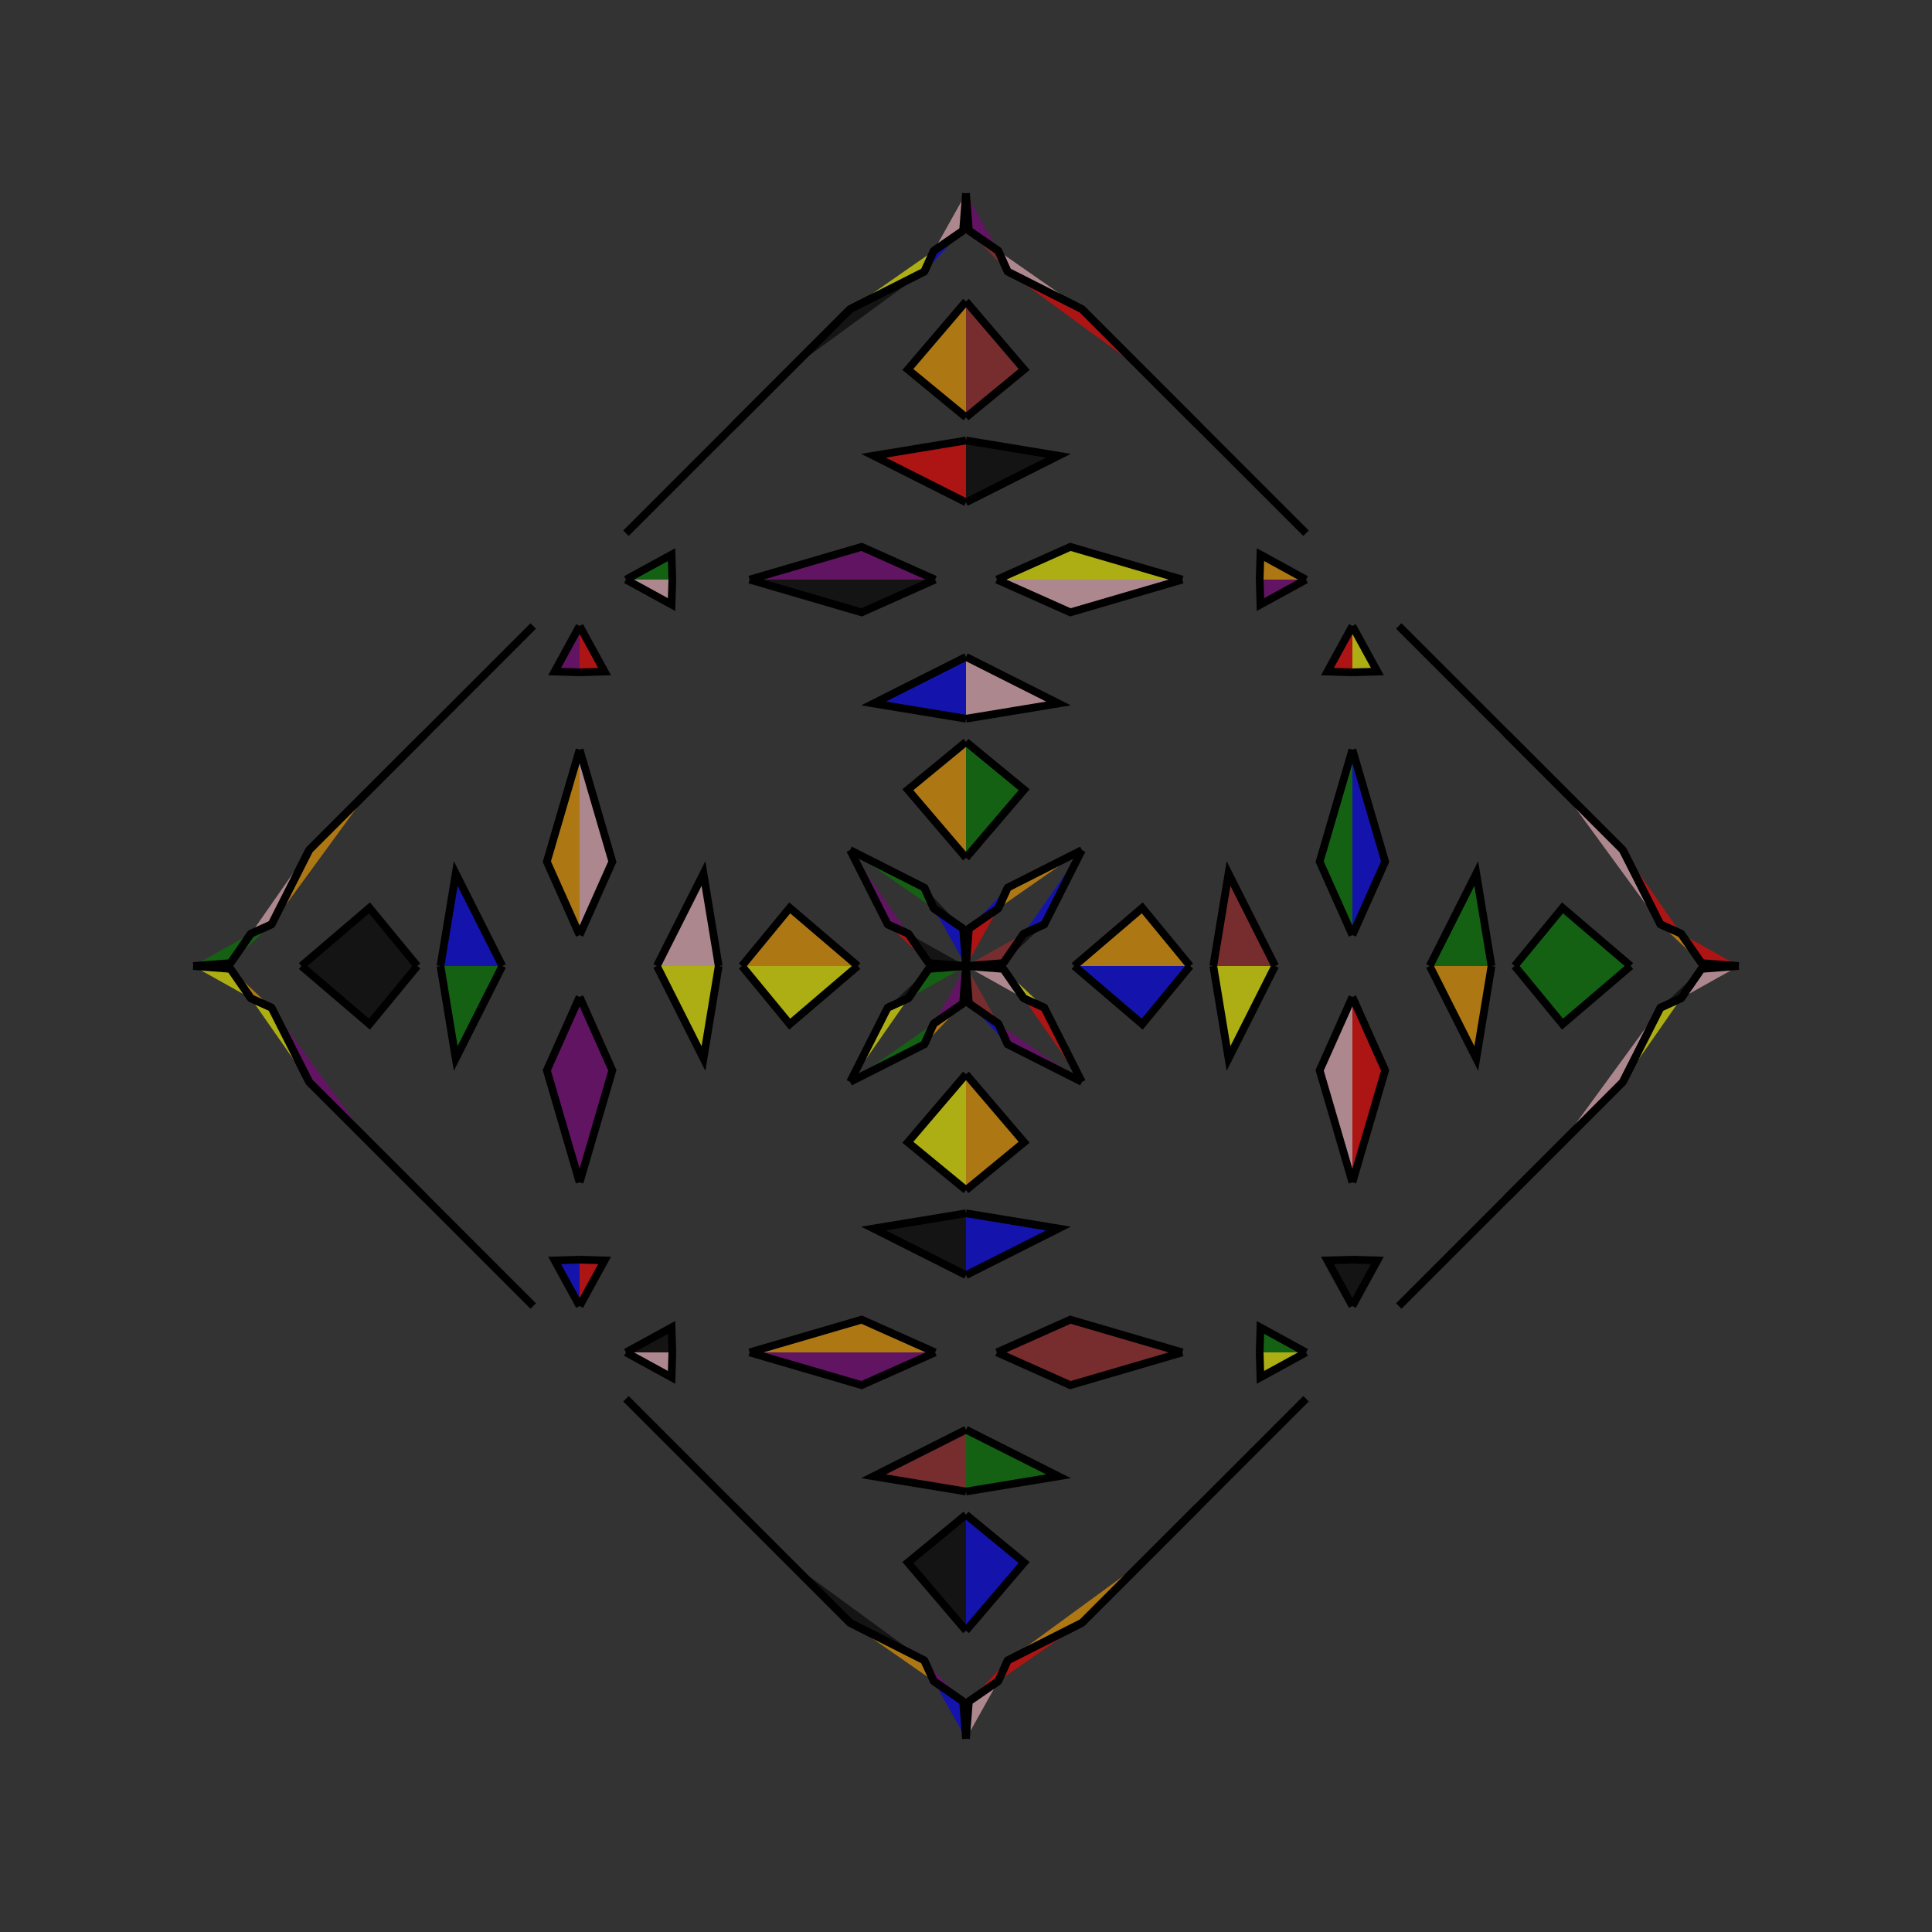 <?xml version="1.0" encoding="UTF-8"?>
<svg xmlns="http://www.w3.org/2000/svg" xmlns:xlink="http://www.w3.org/1999/xlink"
     width="250" height="250" viewBox="-125.0 -125.0 250 250">
<rect x="-125.0" y="-125.0" width="250" height="250" fill="#333333" stroke="none"/>
<defs>
</defs>
<path d="M14.0,-0.0 L22.809,-7.523 L29.0,-0.0" fill="orange" fill-opacity="0.6" stroke="black" stroke-width="1" />
<path d="M14.0,-0.0 L22.809,7.523 L29.0,-0.0" fill="blue" fill-opacity="0.6" stroke="black" stroke-width="1" />
<path d="M32.0,-0.0 L33.971,-11.97 L40.0,-0.0" fill="brown" fill-opacity="0.6" stroke="black" stroke-width="1" />
<path d="M32.0,-0.0 L33.971,11.97 L40.0,-0.0" fill="yellow" fill-opacity="0.6" stroke="black" stroke-width="1" />
<path d="M50.0,-4.0 L45.762,-13.503 L50.0,-28.0" fill="green" fill-opacity="0.6" stroke="black" stroke-width="1" />
<path d="M50.0,4.0 L45.762,13.503 L50.0,28.0" fill="pink" fill-opacity="0.6" stroke="black" stroke-width="1" />
<path d="M50.0,-38.0 L46.768,-38.098 L50.0,-44.0" fill="red" fill-opacity="0.6" stroke="black" stroke-width="1" />
<path d="M50.0,38.0 L46.768,38.098 L50.0,44.0" fill="black" fill-opacity="0.6" stroke="black" stroke-width="1" />
<path d="M44.0,56.0 L30.0,70.0 L23.0,77.0" fill="purple" fill-opacity="0.6" stroke="black" stroke-width="1" />
<path d="M44.0,-56.0 L30.0,-70.0 L23.0,-77.0" fill="yellow" fill-opacity="0.6" stroke="black" stroke-width="1" />
<path d="M30.0,70.0 L23.0,77.0 L15.0,85.0" fill="green" fill-opacity="0.6" stroke="black" stroke-width="1" />
<path d="M30.0,-70.0 L23.0,-77.0 L15.0,-85.0" fill="black" fill-opacity="0.6" stroke="black" stroke-width="1" />
<path d="M23.0,77.0 L15.0,85.0 L5.388,89.864" fill="orange" fill-opacity="0.6" stroke="black" stroke-width="1" />
<path d="M23.0,-77.0 L15.0,-85.0 L5.388,-89.864" fill="red" fill-opacity="0.6" stroke="black" stroke-width="1" />
<path d="M15.0,-15.0 L10.136,-5.388 L7.45,-4.168" fill="blue" fill-opacity="0.6" stroke="black" stroke-width="1" />
<path d="M15.0,15.0 L10.136,5.388 L7.45,4.168" fill="red" fill-opacity="0.6" stroke="black" stroke-width="1" />
<path d="M10.136,-5.388 L7.45,-4.168 L4.825,-0.373" fill="black" fill-opacity="0.6" stroke="black" stroke-width="1" />
<path d="M10.136,5.388 L7.45,4.168 L4.825,0.373" fill="yellow" fill-opacity="0.6" stroke="black" stroke-width="1" />
<path d="M7.45,-4.168 L4.825,-0.373 L0.0,-0.0" fill="brown" fill-opacity="0.6" stroke="black" stroke-width="1" />
<path d="M7.45,4.168 L4.825,0.373 L0.0,-0.0" fill="pink" fill-opacity="0.6" stroke="black" stroke-width="1" />
<path d="M-14.0,-0.0 L-22.809,-7.523 L-29.0,-0.0" fill="orange" fill-opacity="0.6" stroke="black" stroke-width="1" />
<path d="M-14.0,-0.0 L-22.809,7.523 L-29.0,-0.0" fill="yellow" fill-opacity="0.6" stroke="black" stroke-width="1" />
<path d="M-32.0,-0.0 L-33.971,-11.97 L-40.0,-0.0" fill="pink" fill-opacity="0.6" stroke="black" stroke-width="1" />
<path d="M-32.0,-0.0 L-33.971,11.97 L-40.0,-0.0" fill="yellow" fill-opacity="0.6" stroke="black" stroke-width="1" />
<path d="M-50.0,-4.0 L-45.762,-13.503 L-50.0,-28.0" fill="pink" fill-opacity="0.6" stroke="black" stroke-width="1" />
<path d="M-50.0,4.0 L-45.762,13.503 L-50.0,28.0" fill="purple" fill-opacity="0.6" stroke="black" stroke-width="1" />
<path d="M-50.0,-38.0 L-46.768,-38.098 L-50.0,-44.0" fill="red" fill-opacity="0.6" stroke="black" stroke-width="1" />
<path d="M-50.0,38.0 L-46.768,38.098 L-50.0,44.0" fill="red" fill-opacity="0.6" stroke="black" stroke-width="1" />
<path d="M-44.0,56.0 L-30.0,70.0 L-23.0,77.0" fill="blue" fill-opacity="0.6" stroke="black" stroke-width="1" />
<path d="M-44.0,-56.0 L-30.0,-70.0 L-23.0,-77.0" fill="orange" fill-opacity="0.6" stroke="black" stroke-width="1" />
<path d="M-30.0,70.0 L-23.0,77.0 L-15.0,85.0" fill="yellow" fill-opacity="0.6" stroke="black" stroke-width="1" />
<path d="M-30.0,-70.0 L-23.0,-77.0 L-15.0,-85.0" fill="red" fill-opacity="0.6" stroke="black" stroke-width="1" />
<path d="M-23.0,77.0 L-15.0,85.0 L-5.388,89.864" fill="black" fill-opacity="0.6" stroke="black" stroke-width="1" />
<path d="M-23.0,-77.0 L-15.0,-85.0 L-5.388,-89.864" fill="black" fill-opacity="0.6" stroke="black" stroke-width="1" />
<path d="M-15.0,-15.0 L-10.136,-5.388 L-7.45,-4.168" fill="purple" fill-opacity="0.6" stroke="black" stroke-width="1" />
<path d="M-15.0,15.0 L-10.136,5.388 L-7.45,4.168" fill="yellow" fill-opacity="0.6" stroke="black" stroke-width="1" />
<path d="M-10.136,-5.388 L-7.45,-4.168 L-4.825,-0.373" fill="red" fill-opacity="0.6" stroke="black" stroke-width="1" />
<path d="M-10.136,5.388 L-7.45,4.168 L-4.825,0.373" fill="black" fill-opacity="0.6" stroke="black" stroke-width="1" />
<path d="M-7.45,-4.168 L-4.825,-0.373 L0.0,-0.0" fill="black" fill-opacity="0.6" stroke="black" stroke-width="1" />
<path d="M-7.45,4.168 L-4.825,0.373 L0.0,-0.0" fill="green" fill-opacity="0.6" stroke="black" stroke-width="1" />
<path d="M86.0,-0.0 L77.191,7.523 L71.0,-0.0" fill="green" fill-opacity="0.6" stroke="black" stroke-width="1" />
<path d="M86.0,-0.0 L77.191,-7.523 L71.0,-0.0" fill="green" fill-opacity="0.6" stroke="black" stroke-width="1" />
<path d="M68.0,-0.0 L66.029,11.97 L60.0,-0.0" fill="orange" fill-opacity="0.6" stroke="black" stroke-width="1" />
<path d="M68.0,-0.0 L66.029,-11.97 L60.0,-0.0" fill="green" fill-opacity="0.6" stroke="black" stroke-width="1" />
<path d="M50.0,4.0 L54.238,13.503 L50.0,28.0" fill="red" fill-opacity="0.6" stroke="black" stroke-width="1" />
<path d="M50.0,-4.0 L54.238,-13.503 L50.0,-28.0" fill="blue" fill-opacity="0.6" stroke="black" stroke-width="1" />
<path d="M50.0,38.0 L53.232,38.098 L50.0,44.0" fill="black" fill-opacity="0.6" stroke="black" stroke-width="1" />
<path d="M50.0,-38.0 L53.232,-38.098 L50.0,-44.0" fill="yellow" fill-opacity="0.6" stroke="black" stroke-width="1" />
<path d="M56.0,44.0 L70.0,30.0 L77.0,23.0" fill="green" fill-opacity="0.6" stroke="black" stroke-width="1" />
<path d="M56.0,-44.0 L70.0,-30.0 L77.0,-23.0" fill="blue" fill-opacity="0.6" stroke="black" stroke-width="1" />
<path d="M70.0,30.0 L77.0,23.0 L85.0,15.0" fill="blue" fill-opacity="0.6" stroke="black" stroke-width="1" />
<path d="M70.0,-30.0 L77.0,-23.0 L85.0,-15.0" fill="blue" fill-opacity="0.6" stroke="black" stroke-width="1" />
<path d="M77.0,23.0 L85.0,15.0 L89.864,5.388" fill="pink" fill-opacity="0.6" stroke="black" stroke-width="1" />
<path d="M77.0,-23.0 L85.0,-15.0 L89.864,-5.388" fill="pink" fill-opacity="0.6" stroke="black" stroke-width="1" />
<path d="M85.0,15.0 L89.864,5.388 L92.55,4.168" fill="yellow" fill-opacity="0.6" stroke="black" stroke-width="1" />
<path d="M85.0,-15.0 L89.864,-5.388 L92.55,-4.168" fill="red" fill-opacity="0.6" stroke="black" stroke-width="1" />
<path d="M89.864,5.388 L92.55,4.168 L95.175,0.373" fill="black" fill-opacity="0.6" stroke="black" stroke-width="1" />
<path d="M89.864,-5.388 L92.55,-4.168 L95.175,-0.373" fill="orange" fill-opacity="0.6" stroke="black" stroke-width="1" />
<path d="M92.55,4.168 L95.175,0.373 L100.0,-0.0" fill="pink" fill-opacity="0.6" stroke="black" stroke-width="1" />
<path d="M92.55,-4.168 L95.175,-0.373 L100.0,-0.0" fill="red" fill-opacity="0.6" stroke="black" stroke-width="1" />
<path d="M0.0,-14.0 L7.523,-22.809 L0.0,-29.0" fill="green" fill-opacity="0.6" stroke="black" stroke-width="1" />
<path d="M0.0,14.0 L7.523,22.809 L0.0,29.0" fill="orange" fill-opacity="0.6" stroke="black" stroke-width="1" />
<path d="M0.0,86.0 L7.523,77.191 L0.0,71.0" fill="blue" fill-opacity="0.6" stroke="black" stroke-width="1" />
<path d="M0.0,-86.0 L7.523,-77.191 L0.0,-71.0" fill="brown" fill-opacity="0.6" stroke="black" stroke-width="1" />
<path d="M0.0,-32.0 L11.97,-33.971 L0.0,-40.0" fill="pink" fill-opacity="0.6" stroke="black" stroke-width="1" />
<path d="M0.0,32.0 L11.97,33.971 L0.0,40.0" fill="blue" fill-opacity="0.6" stroke="black" stroke-width="1" />
<path d="M0.0,68.0 L11.97,66.029 L0.0,60.0" fill="green" fill-opacity="0.6" stroke="black" stroke-width="1" />
<path d="M0.0,-68.0 L11.97,-66.029 L0.0,-60.0" fill="black" fill-opacity="0.6" stroke="black" stroke-width="1" />
<path d="M4.0,-50.0 L13.503,-45.762 L28.0,-50.0" fill="pink" fill-opacity="0.6" stroke="black" stroke-width="1" />
<path d="M4.0,50.0 L13.503,45.762 L28.0,50.0" fill="brown" fill-opacity="0.6" stroke="black" stroke-width="1" />
<path d="M4.0,50.0 L13.503,54.238 L28.0,50.0" fill="brown" fill-opacity="0.6" stroke="black" stroke-width="1" />
<path d="M4.0,-50.0 L13.503,-54.238 L28.0,-50.0" fill="yellow" fill-opacity="0.6" stroke="black" stroke-width="1" />
<path d="M38.0,-50.0 L38.098,-46.768 L44.0,-50.0" fill="purple" fill-opacity="0.6" stroke="black" stroke-width="1" />
<path d="M38.0,50.0 L38.098,46.768 L44.0,50.0" fill="green" fill-opacity="0.6" stroke="black" stroke-width="1" />
<path d="M38.0,50.0 L38.098,53.232 L44.0,50.0" fill="yellow" fill-opacity="0.6" stroke="black" stroke-width="1" />
<path d="M38.0,-50.0 L38.098,-53.232 L44.0,-50.0" fill="orange" fill-opacity="0.6" stroke="black" stroke-width="1" />
<path d="M15.0,-15.0 L5.388,-10.136 L4.168,-7.45" fill="orange" fill-opacity="0.6" stroke="black" stroke-width="1" />
<path d="M15.0,15.0 L5.388,10.136 L4.168,7.45" fill="purple" fill-opacity="0.6" stroke="black" stroke-width="1" />
<path d="M15.0,85.0 L5.388,89.864 L4.168,92.55" fill="red" fill-opacity="0.6" stroke="black" stroke-width="1" />
<path d="M15.0,-85.0 L5.388,-89.864 L4.168,-92.55" fill="pink" fill-opacity="0.6" stroke="black" stroke-width="1" />
<path d="M5.388,-10.136 L4.168,-7.45 L0.373,-4.825" fill="blue" fill-opacity="0.6" stroke="black" stroke-width="1" />
<path d="M5.388,10.136 L4.168,7.45 L0.373,4.825" fill="blue" fill-opacity="0.6" stroke="black" stroke-width="1" />
<path d="M5.388,89.864 L4.168,92.55 L0.373,95.175" fill="red" fill-opacity="0.6" stroke="black" stroke-width="1" />
<path d="M5.388,-89.864 L4.168,-92.55 L0.373,-95.175" fill="brown" fill-opacity="0.6" stroke="black" stroke-width="1" />
<path d="M4.168,-7.45 L0.373,-4.825 L0.0,-0.0" fill="red" fill-opacity="0.6" stroke="black" stroke-width="1" />
<path d="M4.168,7.45 L0.373,4.825 L0.0,-0.0" fill="brown" fill-opacity="0.6" stroke="black" stroke-width="1" />
<path d="M4.168,92.55 L0.373,95.175 L0.0,100.0" fill="pink" fill-opacity="0.6" stroke="black" stroke-width="1" />
<path d="M4.168,-92.55 L0.373,-95.175 L0.0,-100.0" fill="purple" fill-opacity="0.6" stroke="black" stroke-width="1" />
<path d="M0.0,86.0 L-7.523,77.191 L0.0,71.0" fill="black" fill-opacity="0.6" stroke="black" stroke-width="1" />
<path d="M0.0,-14.0 L-7.523,-22.809 L0.0,-29.0" fill="orange" fill-opacity="0.6" stroke="black" stroke-width="1" />
<path d="M0.0,14.0 L-7.523,22.809 L0.0,29.0" fill="yellow" fill-opacity="0.6" stroke="black" stroke-width="1" />
<path d="M0.0,-86.0 L-7.523,-77.191 L0.0,-71.0" fill="orange" fill-opacity="0.6" stroke="black" stroke-width="1" />
<path d="M0.0,68.0 L-11.97,66.029 L0.0,60.0" fill="brown" fill-opacity="0.6" stroke="black" stroke-width="1" />
<path d="M0.0,-32.0 L-11.97,-33.971 L0.0,-40.0" fill="blue" fill-opacity="0.6" stroke="black" stroke-width="1" />
<path d="M0.0,32.0 L-11.97,33.971 L0.0,40.0" fill="black" fill-opacity="0.6" stroke="black" stroke-width="1" />
<path d="M0.0,-68.0 L-11.97,-66.029 L0.0,-60.0" fill="red" fill-opacity="0.6" stroke="black" stroke-width="1" />
<path d="M-4.0,50.0 L-13.503,54.238 L-28.0,50.0" fill="purple" fill-opacity="0.6" stroke="black" stroke-width="1" />
<path d="M-4.0,-50.0 L-13.503,-45.762 L-28.0,-50.0" fill="black" fill-opacity="0.6" stroke="black" stroke-width="1" />
<path d="M-4.0,50.0 L-13.503,45.762 L-28.0,50.0" fill="orange" fill-opacity="0.6" stroke="black" stroke-width="1" />
<path d="M-4.0,-50.0 L-13.503,-54.238 L-28.0,-50.0" fill="purple" fill-opacity="0.6" stroke="black" stroke-width="1" />
<path d="M-38.0,50.0 L-38.098,53.232 L-44.0,50.0" fill="pink" fill-opacity="0.6" stroke="black" stroke-width="1" />
<path d="M-38.0,-50.0 L-38.098,-46.768 L-44.0,-50.0" fill="pink" fill-opacity="0.6" stroke="black" stroke-width="1" />
<path d="M-38.0,50.0 L-38.098,46.768 L-44.0,50.0" fill="black" fill-opacity="0.6" stroke="black" stroke-width="1" />
<path d="M-38.0,-50.0 L-38.098,-53.232 L-44.0,-50.0" fill="green" fill-opacity="0.6" stroke="black" stroke-width="1" />
<path d="M-15.0,85.0 L-5.388,89.864 L-4.168,92.55" fill="orange" fill-opacity="0.6" stroke="black" stroke-width="1" />
<path d="M-15.0,-15.0 L-5.388,-10.136 L-4.168,-7.45" fill="green" fill-opacity="0.6" stroke="black" stroke-width="1" />
<path d="M-15.0,15.0 L-5.388,10.136 L-4.168,7.45" fill="green" fill-opacity="0.6" stroke="black" stroke-width="1" />
<path d="M-15.0,-85.0 L-5.388,-89.864 L-4.168,-92.55" fill="yellow" fill-opacity="0.6" stroke="black" stroke-width="1" />
<path d="M-5.388,89.864 L-4.168,92.55 L-0.373,95.175" fill="purple" fill-opacity="0.6" stroke="black" stroke-width="1" />
<path d="M-5.388,-10.136 L-4.168,-7.45 L-0.373,-4.825" fill="black" fill-opacity="0.6" stroke="black" stroke-width="1" />
<path d="M-5.388,10.136 L-4.168,7.45 L-0.373,4.825" fill="orange" fill-opacity="0.6" stroke="black" stroke-width="1" />
<path d="M-5.388,-89.864 L-4.168,-92.55 L-0.373,-95.175" fill="blue" fill-opacity="0.6" stroke="black" stroke-width="1" />
<path d="M-4.168,92.55 L-0.373,95.175 L0.0,100.0" fill="blue" fill-opacity="0.6" stroke="black" stroke-width="1" />
<path d="M-4.168,-7.45 L-0.373,-4.825 L0.0,-0.0" fill="blue" fill-opacity="0.6" stroke="black" stroke-width="1" />
<path d="M-4.168,7.45 L-0.373,4.825 L0.0,-0.0" fill="purple" fill-opacity="0.6" stroke="black" stroke-width="1" />
<path d="M-4.168,-92.55 L-0.373,-95.175 L0.0,-100.0" fill="pink" fill-opacity="0.6" stroke="black" stroke-width="1" />
<path d="M-86.0,-0.0 L-77.191,-7.523 L-71.0,-0.0" fill="black" fill-opacity="0.6" stroke="black" stroke-width="1" />
<path d="M-86.0,-0.0 L-77.191,7.523 L-71.0,-0.0" fill="black" fill-opacity="0.6" stroke="black" stroke-width="1" />
<path d="M-68.0,-0.0 L-66.029,-11.97 L-60.0,-0.0" fill="blue" fill-opacity="0.6" stroke="black" stroke-width="1" />
<path d="M-68.0,-0.0 L-66.029,11.97 L-60.0,-0.0" fill="green" fill-opacity="0.6" stroke="black" stroke-width="1" />
<path d="M-50.0,-4.0 L-54.238,-13.503 L-50.0,-28.0" fill="orange" fill-opacity="0.6" stroke="black" stroke-width="1" />
<path d="M-50.0,4.0 L-54.238,13.503 L-50.0,28.0" fill="purple" fill-opacity="0.6" stroke="black" stroke-width="1" />
<path d="M-50.0,-38.0 L-53.232,-38.098 L-50.0,-44.0" fill="purple" fill-opacity="0.6" stroke="black" stroke-width="1" />
<path d="M-50.0,38.0 L-53.232,38.098 L-50.0,44.0" fill="blue" fill-opacity="0.6" stroke="black" stroke-width="1" />
<path d="M-56.0,-44.0 L-70.0,-30.0 L-77.0,-23.0" fill="blue" fill-opacity="0.6" stroke="black" stroke-width="1" />
<path d="M-56.0,44.0 L-70.0,30.0 L-77.0,23.0" fill="purple" fill-opacity="0.6" stroke="black" stroke-width="1" />
<path d="M-70.0,-30.0 L-77.0,-23.0 L-85.0,-15.0" fill="red" fill-opacity="0.6" stroke="black" stroke-width="1" />
<path d="M-70.0,30.0 L-77.0,23.0 L-85.0,15.0" fill="black" fill-opacity="0.6" stroke="black" stroke-width="1" />
<path d="M-77.0,-23.0 L-85.0,-15.0 L-89.864,-5.388" fill="orange" fill-opacity="0.6" stroke="black" stroke-width="1" />
<path d="M-77.0,23.0 L-85.0,15.0 L-89.864,5.388" fill="purple" fill-opacity="0.6" stroke="black" stroke-width="1" />
<path d="M-85.0,-15.0 L-89.864,-5.388 L-92.55,-4.168" fill="pink" fill-opacity="0.6" stroke="black" stroke-width="1" />
<path d="M-85.0,15.0 L-89.864,5.388 L-92.55,4.168" fill="yellow" fill-opacity="0.6" stroke="black" stroke-width="1" />
<path d="M-89.864,-5.388 L-92.55,-4.168 L-95.175,-0.373" fill="green" fill-opacity="0.6" stroke="black" stroke-width="1" />
<path d="M-89.864,5.388 L-92.55,4.168 L-95.175,0.373" fill="orange" fill-opacity="0.6" stroke="black" stroke-width="1" />
<path d="M-92.55,-4.168 L-95.175,-0.373 L-100.0,-0.0" fill="green" fill-opacity="0.6" stroke="black" stroke-width="1" />
<path d="M-92.55,4.168 L-95.175,0.373 L-100.0,-0.0" fill="yellow" fill-opacity="0.6" stroke="black" stroke-width="1" />
</svg>